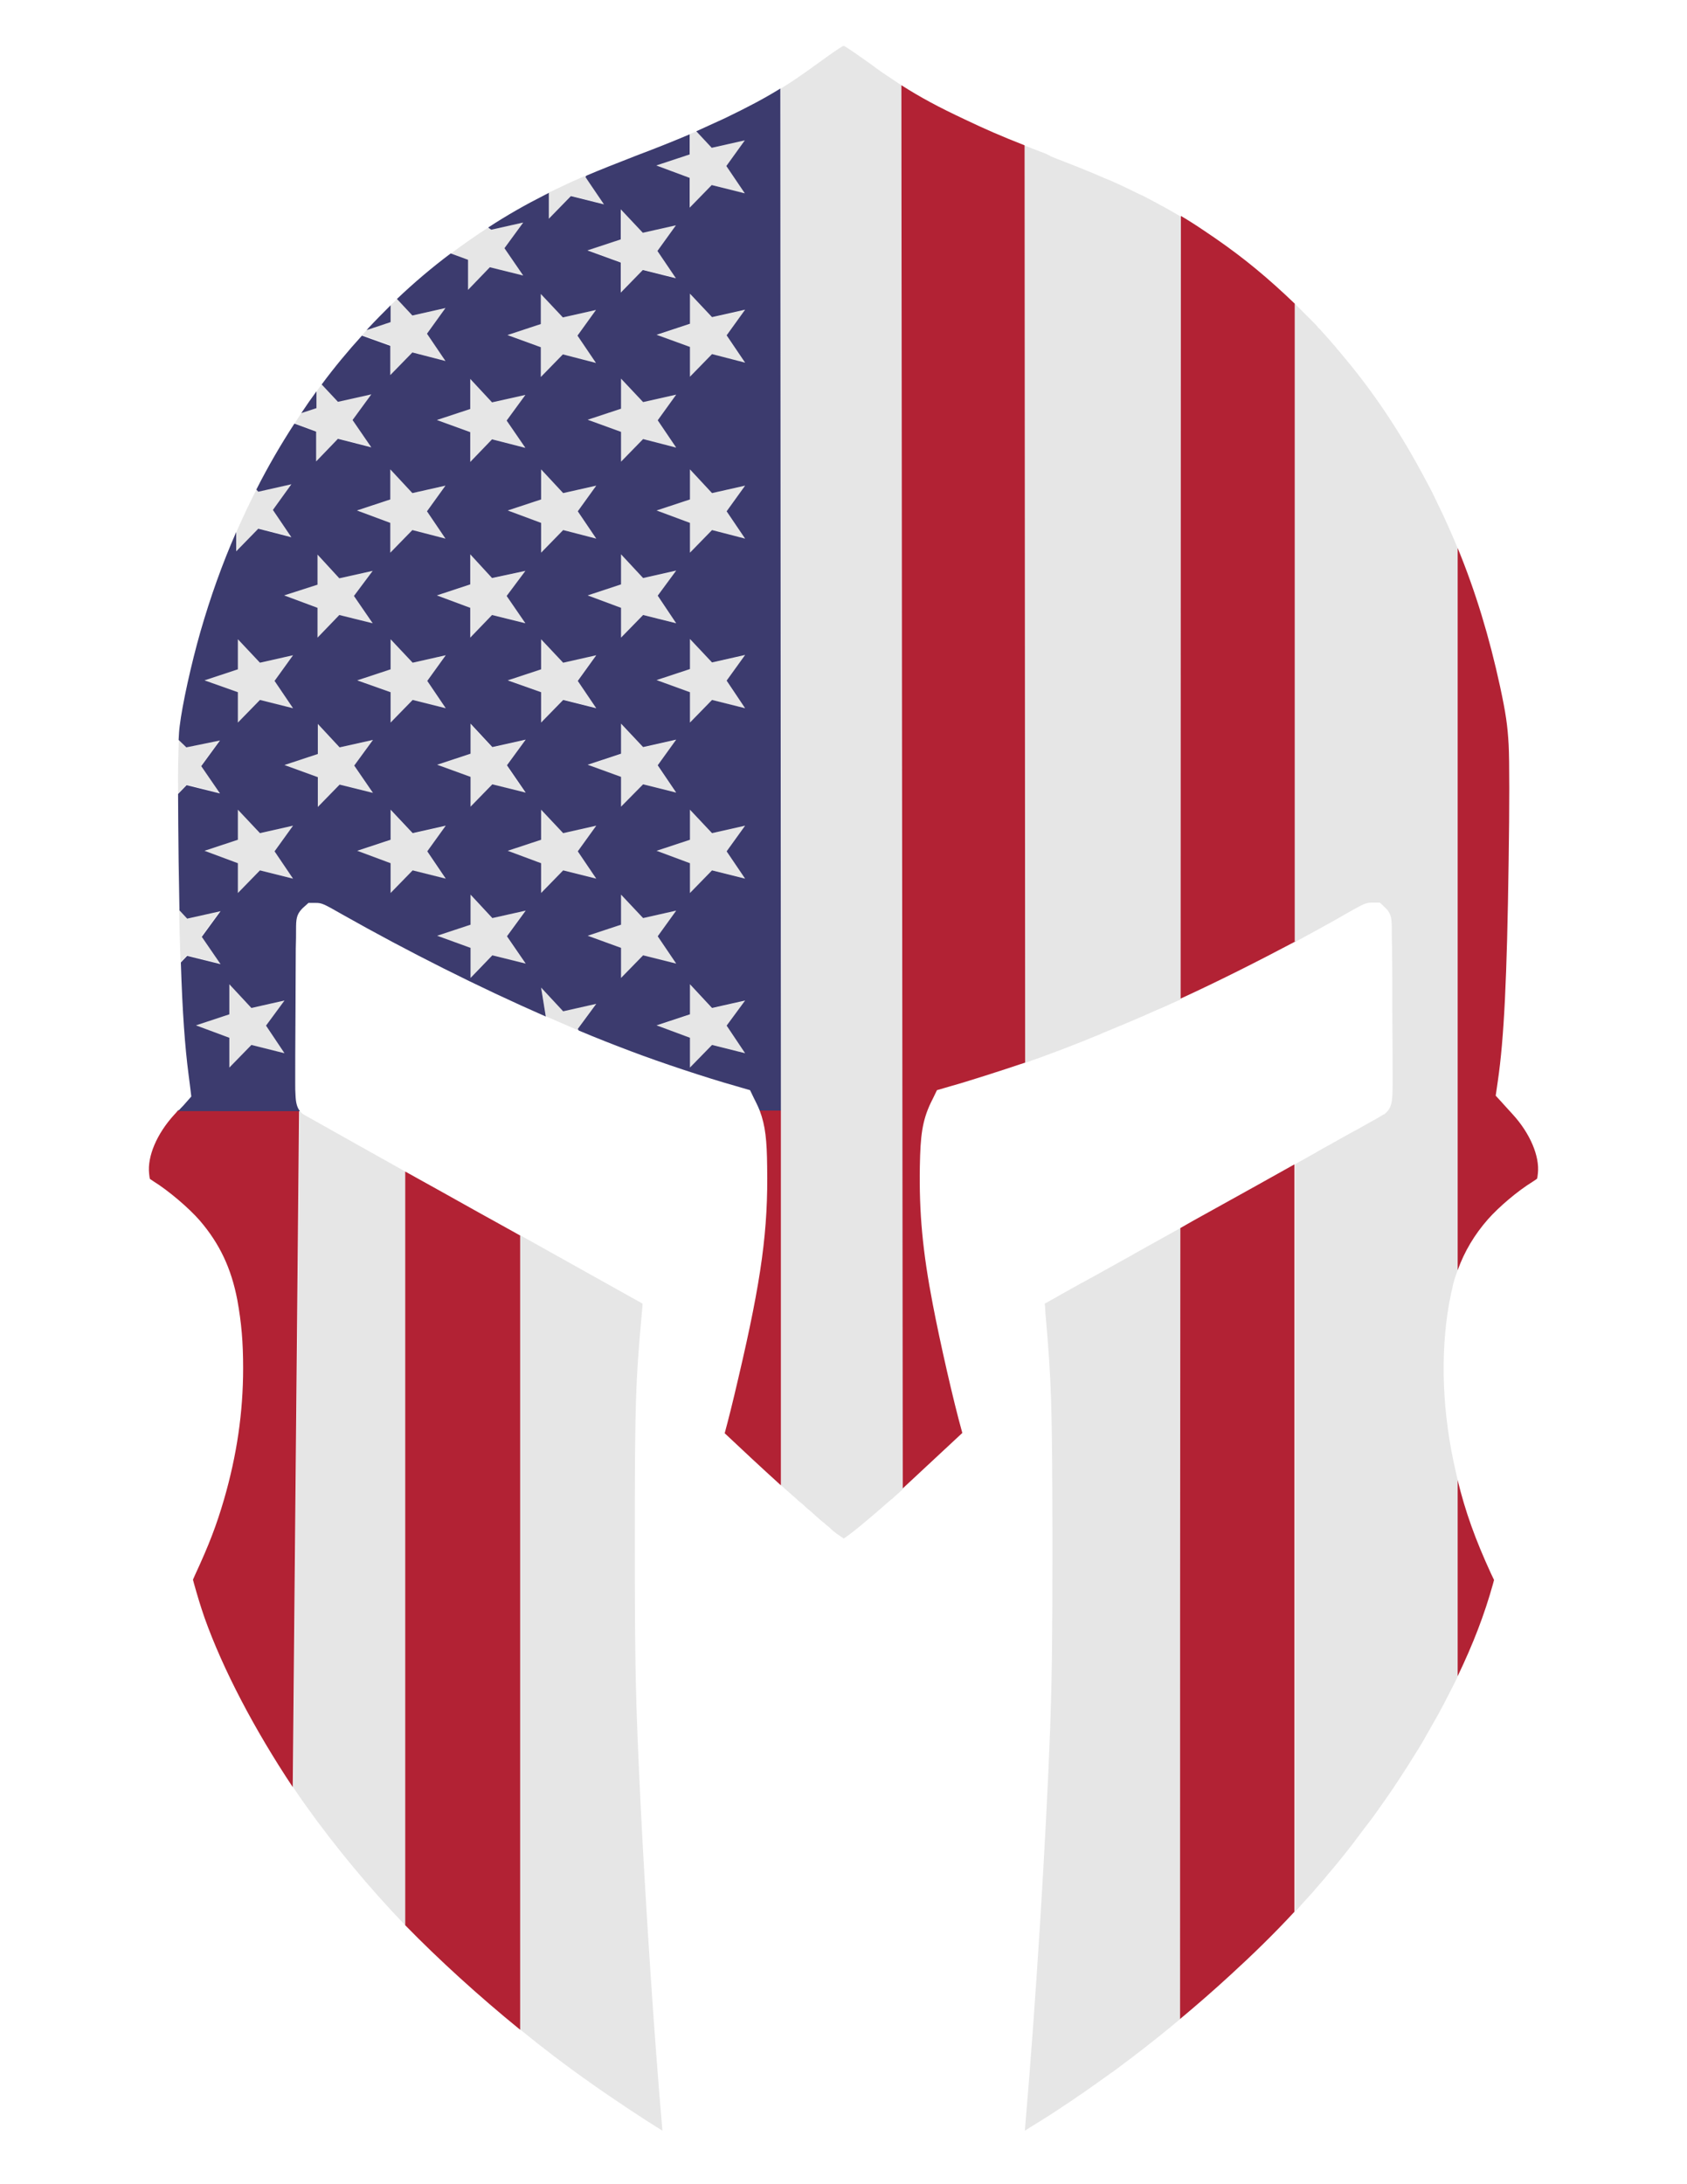 <?xml version="1.0" encoding="utf-8"?>
<!-- Generator: Adobe Illustrator 23.0.3, SVG Export Plug-In . SVG Version: 6.00 Build 0)  -->
<svg version="1.1" xmlns="http://www.w3.org/2000/svg" xmlns:xlink="http://www.w3.org/1999/xlink" x="0px" y="0px"
	 viewBox="0 0 612 792" style="enable-background:new 0 0 612 792;" xml:space="preserve">
<style type="text/css">
	.st0{fill:#E6E6E6;}
	.st1{fill:#B22234;}
	.st2{fill:#3C3B6E;}
</style>
<g id="Layer_2">
	<path class="st0" d="M270.3,176.1l-6.7,9.3l6.7,9.9l-12-3.1l-8,8.2v-10.8l-12.1-4.5l12.1-4v-10.9l8,8.6L270.3,176.1z M258.3,302.1
		l-8-8.5v10.9l-12.1,4l12.1,4.5v10.8l8-8.2l12,3l-6.7-9.9l6.7-9.3L258.3,302.1z M233.3,284.5l12,3l-6.7-9.9l6.7-9.3l-12,2.7l-8-8.5
		v10.9l-12.1,4l12.1,4.4v10.8L233.3,284.5z M258.3,240.2l-8-8.5v10.9l-12.1,4l12.1,4.4V262l8-8.2l12,3l-6.7-9.9l6.7-9.3L258.3,240.2
		z M233.3,209.6l-8-8.6v10.9l-12.1,4l12.1,4.5v10.8l8-8.2l12,3l-6.7-9.9l6.7-9.1L233.3,209.6z M204.3,253.7l12,3l-6.7-9.9l6.7-9.3
		l-12,2.7l-8-8.5v10.9l-12.1,4l12.1,4.4V262L204.3,253.7z M196.3,170.2v10.9l-12.1,4l12.1,4.5v10.8l8-8.2l12,3.1l-6.7-9.9l6.7-9.3
		l-12,2.7L196.3,170.2z M204.3,315.6l12,3l-6.7-9.9l6.7-9.3l-12,2.7l-8-8.5v10.9l-12.1,4l12.1,4.5v10.8L204.3,315.6z M178.5,271
		l-7.9-8.5v10.9l-12.1,4l12.1,4.4v10.8l7.9-8.1l12.1,3l-6.8-9.9l6.8-9.3L178.5,271z M233.3,145.8l-8-8.5v10.9l-12.1,4l12.1,4.4v10.8
		l8-8.2l12,3.1l-6.7-9.9l6.7-9.3L233.3,145.8z M327,30.9c-0.3-0.2-0.5-0.4-0.8-0.5c0,0,0,0,0,0c-2.1-1.4-4.3-2.9-6.7-4.5
		c0,0-0.1,0-0.1-0.1c-0.7-0.5-1.5-1-2.2-1.6c-7-5-9.8-6.9-10.9-7.5c-0.1,0-0.2,0-0.3,0h-0.2c-1.1,0.6-3.8,2.4-9,6.2
		c-0.7,0.5-1.4,1-2,1.4l-0.2,0.2c-4.1,2.9-7.7,5.4-11.3,7.6l0.1,506.5c1.2,1.1,2.4,2.2,3.6,3.2c0.1,0.1,0.1,0.1,0.2,0.2
		c0.5,0.4,1,0.9,1.5,1.3c0.1,0.1,0.3,0.2,0.4,0.4c0.4,0.4,0.9,0.8,1.3,1.1c0.2,0.1,0.3,0.3,0.5,0.4c0.4,0.3,0.8,0.7,1.1,1
		c0.2,0.2,0.4,0.3,0.5,0.5c0.4,0.3,0.7,0.6,1.1,0.9c0.2,0.1,0.3,0.3,0.5,0.4c0.4,0.3,0.7,0.7,1.1,1c0.1,0.1,0.3,0.2,0.4,0.4
		c0.4,0.4,0.9,0.7,1.3,1.1c0.1,0.1,0.1,0.1,0.2,0.2c0.5,0.4,0.9,0.8,1.4,1.2c0.1,0.1,0.2,0.2,0.3,0.2c0.4,0.3,0.7,0.6,1,0.9
		c0.1,0.1,0.3,0.2,0.4,0.3c0.3,0.2,0.6,0.5,0.8,0.7c0.2,0.1,0.3,0.2,0.4,0.4c0.2,0.2,0.5,0.4,0.7,0.6c0.1,0.1,0.3,0.2,0.4,0.3
		c0.2,0.2,0.4,0.3,0.6,0.5c0.1,0.1,0.3,0.2,0.4,0.3c0.2,0.2,0.4,0.3,0.6,0.4c0.1,0.1,0.2,0.2,0.4,0.3c0.2,0.1,0.4,0.3,0.6,0.4
		c0.1,0.1,0.2,0.1,0.3,0.2c0.3,0.2,0.5,0.3,0.7,0.5c0,0,0.1-0.1,0.1-0.1c1.3-0.8,5.4-3.8,16.2-13.3c0.1-0.1,0.2-0.2,0.4-0.3
		c0,0,0.1-0.1,0.1-0.1c0.1-0.1,0.2-0.2,0.3-0.3c0,0,0.1-0.1,0.2-0.1c0.1-0.1,0.2-0.2,0.4-0.3c0.1-0.1,0.1-0.1,0.2-0.2
		c0.1-0.1,0.3-0.2,0.4-0.4c0.1-0.1,0.1-0.1,0.2-0.2c0.2-0.2,0.4-0.3,0.6-0.5c0,0,0,0,0,0c0.2-0.2,0.5-0.5,0.8-0.7c0,0,0,0,0,0
		c0.5-0.5,1.1-1,1.7-1.6L327,30.9z M232.3,652.3c-1.7-35.7-2-46.1-2-92.9c0-50,0.2-57.8,2.6-83.9c0.1-1.1,0.2-2,0.2-2.8
		c-7.2-4-23.6-13.2-44.4-24.8v288c8.2,6.7,16.6,13.1,25,19c9,6.4,20.1,13.7,26.6,17.7c0-0.4-0.1-0.9-0.1-1.4
		C237.5,740.8,234.1,689.6,232.3,652.3z M119.9,409.6c-8.4-4.7-9.4-5.3-9.8-5.5c-0.6-0.4-1.1-0.9-1.4-1.4L106.3,648
		c0.4,0.5,0.7,1.1,1.1,1.6c9.5,14,22.4,30.1,34.6,43.2c1.6,1.7,3.3,3.5,5,5.3V424.8C133.7,417.4,125.3,412.6,119.9,409.6z
		 M528.8,536.7C528.8,536.7,528.8,536.7,528.8,536.7c-0.2-0.9-0.4-1.8-0.6-2.7c-5-21.3-5.8-42.6-2.5-61.4c0.2-1,0.4-1.9,0.6-2.9
		c0-0.2,0.1-0.4,0.1-0.6c0.2-0.9,0.4-1.7,0.6-2.6c0-0.1,0-0.1,0-0.2c0.5-2,1.1-3.9,1.8-5.7V198.8c-1.6-4-3.4-7.9-5.2-11.9
		c-0.1-0.2-0.2-0.4-0.3-0.6c-0.8-1.6-1.5-3.2-2.3-4.8c-0.2-0.4-0.4-0.8-0.6-1.3c-0.9-1.8-1.8-3.6-2.8-5.4
		c-9.5-18-19.2-32.6-31.6-47.2c-0.7-0.8-1.3-1.5-1.9-2.3c-0.1-0.1-0.2-0.2-0.3-0.3c-0.6-0.7-1.2-1.4-1.8-2.1
		c-0.1-0.1-0.2-0.2-0.3-0.3c-0.6-0.7-1.2-1.4-1.8-2c0,0,0,0,0,0c-0.6-0.7-1.2-1.4-1.9-2c0,0,0,0,0-0.1c-0.6-0.7-1.2-1.3-1.9-2
		c0,0-0.1-0.1-0.1-0.1c-2-2-4-4-6.3-6.3v231.5c2.9-1.5,5.8-3.1,8.7-4.7c0.2-0.1,0.4-0.2,0.7-0.4c3-1.6,6-3.3,8.9-5
		c6.7-3.8,7.5-4.2,9.6-4.2h3l2.1,2c2.1,2.1,2.2,4,2.2,7.6c0,1.6,0,4,0.1,6.9c0.1,6.1,0.1,14,0.1,22.5c0.1,12.9,0.1,21.4,0.1,26.2
		c0,6.7-0.1,9.3-3.1,11.6v0c0,0,0,0,0,0c0,0,0,0,0,0c0,0,0,0-0.1,0c0,0,0,0,0,0c0,0,0,0-0.1,0c0,0,0,0,0,0c0,0-0.1,0-0.1,0.1
		c0,0,0,0,0,0c-0.1,0-0.2,0.1-0.3,0.2c0,0,0,0,0,0c-0.1,0.1-0.3,0.1-0.4,0.2c0,0,0,0,0,0c-0.1,0-0.2,0.1-0.3,0.2c0,0,0,0,0,0
		c-0.1,0-0.2,0.1-0.3,0.2c0,0,0,0-0.1,0c-0.2,0.1-0.5,0.3-0.8,0.5c0,0,0,0,0,0c-1.4,0.8-3.8,2.1-7.5,4.2c-0.2,0.1-0.4,0.2-0.6,0.3
		c-0.3,0.2-0.6,0.3-0.9,0.5c-0.1,0-0.1,0.1-0.2,0.1c-2.3,1.3-5.1,2.8-8.4,4.7c-0.1,0-0.1,0.1-0.2,0.1c-1.3,0.7-2.7,1.5-4.1,2.3
		c-0.1,0.1-0.2,0.1-0.3,0.2c-2.3,1.3-4.8,2.7-7.5,4.2v271c0.7-0.7,1.3-1.4,1.9-2.1c1-1.1,2-2.2,3-3.3c0.7-0.8,1.5-1.6,2.2-2.5
		c0.9-1,1.8-2.1,2.7-3.1c0.7-0.8,1.4-1.6,2-2.4c1.4-1.6,2.8-3.3,4.1-4.9c0.6-0.7,1.1-1.4,1.7-2.1c1-1.3,2-2.5,3-3.8
		c0.6-0.8,1.2-1.6,1.8-2.4c0.9-1.2,1.8-2.4,2.7-3.6c0.6-0.7,1.1-1.5,1.7-2.2c1.4-1.8,2.7-3.7,4-5.5c0.3-0.4,0.6-0.9,0.9-1.3
		c1.1-1.5,2.1-3,3.2-4.6c0.5-0.7,1-1.4,1.4-2.1c0.9-1.3,1.8-2.7,2.7-4.1c0.4-0.7,0.9-1.3,1.3-2c1.2-2,2.5-3.9,3.7-5.9
		c0.1-0.2,0.2-0.4,0.4-0.6c1.1-1.8,2.2-3.6,3.2-5.5c0.4-0.6,0.7-1.3,1.1-1.9c0.8-1.5,1.7-2.9,2.5-4.4c0.3-0.6,0.7-1.2,1-1.8
		c1.1-2,2.2-4.1,3.2-6.1c0.6-1.2,1.2-2.3,1.8-3.5c0.1-0.1,0.1-0.3,0.2-0.4c0.6-1.1,1.1-2.2,1.6-3.3V536.7z M428.2,445.3
		c-5.5,3.1-10.8,6-15.8,8.8c-0.6,0.4-1.3,0.7-1.9,1.1c-5.2,2.9-10.1,5.6-14.4,8c-0.1,0.1-0.3,0.2-0.4,0.2c-1,0.6-2,1.1-2.9,1.6
		c-0.1,0.1-0.3,0.1-0.4,0.2c-2.9,1.6-5.5,3.1-7.7,4.3c-0.4,0.2-0.8,0.5-1.2,0.7c-0.9,0.5-1.8,1-2.5,1.4c-0.7,0.4-1.4,0.8-2,1.1
		c0.1,0.8,0.2,1.8,0.2,2.8c2.3,26.2,2.5,33.2,2.6,83.5c0,36.8-0.2,49.3-0.8,67c-1.5,40.7-5.4,102.6-9,144c-0.1,0.7-0.1,1.6-0.2,2.6
		c1.5-1,3.5-2.2,6.1-3.8c2-1.3,4-2.5,5.9-3.8c0.5-0.3,1-0.6,1.5-1c1.8-1.2,3.7-2.4,5.5-3.7c0.1-0.1,0.2-0.1,0.3-0.2
		c2-1.3,3.9-2.7,5.9-4.1c0.3-0.2,0.7-0.5,1-0.7c1.9-1.3,3.7-2.7,5.6-4c0.1,0,0.1-0.1,0.2-0.1c2-1.5,4-3,6-4.5
		c0.1-0.1,0.3-0.2,0.4-0.3c6.1-4.6,12.1-9.4,18.2-14.5c0,0,0,0,0,0C428.1,638.7,428.2,538.6,428.2,445.3z M233.3,346.4l12,3
		l-6.7-9.9l6.7-9.3l-12,2.7l-8-8.5v10.9l-12.1,4l12.1,4.4v10.9L233.3,346.4z M93.8,191.6l12,3.1l-6.7-9.9l6.7-9.3l-12,2.7l-0.7-0.8
		c-2.6,5-5,10.2-7.3,15.4v7L93.8,191.6z M94.3,302.1l-8-8.5v10.9l-12.1,4l12.1,4.5v10.8l8-8.2l12,3l-6.7-9.9l6.7-9.3L94.3,302.1z
		 M258.3,378.9l12,3l-6.7-9.9l6.7-9.1l-12,2.7l-8-8.6v10.9l-12.1,4l12.1,4.5v10.8L258.3,378.9z M91.2,365.5l-8-8.6v10.9l-12.1,4
		l12.1,4.5v10.8l8-8.2l12,3l-6.7-9.9l6.7-9.1L91.2,365.5z M196.3,106.6v10.9l-12.1,4l12.1,4.4v10.8l8-8.2l12,3.1l-6.7-9.9l6.7-9.3
		l-12,2.7L196.3,106.6z M170.7,201v10.9l-12.1,4l12.1,4.5v10.8l7.9-8.2l12.1,3l-6.8-9.9l6.8-9.1l-12.1,2.7L170.7,201z M250.3,56
		l-12.1,4l12.1,4.5v10.8l8-8.2l12,3l-6.7-9.9l6.7-9.3l-12,2.7l-5.6-6c-0.8,0.3-1.6,0.7-2.4,1V56z M216.3,363.9l-12,2.7l-8-8.6
		l1.7,10.5c4.1,1.8,8.1,3.5,12,5.2l-0.4-0.6L216.3,363.9z M67.8,332.9l-2.8-3c0.1,7,0.3,13.2,0.5,18.9l2.3-2.4l12.1,3l-6.8-9.9
		l6.8-9.3L67.8,332.9z M115.3,292.6l7.9-8.1l12.1,3l-6.8-9.9l6.8-9.3l-12.1,2.7l-7.9-8.5v10.9l-12.1,4l12.1,4.4V292.6z M207.1,71
		l12,3l-5.5-8.1l-1.2-1.8l0.3-0.5c-0.2,0.1-0.3,0.1-0.5,0.2c-3.5,1.5-6.8,3-10.3,4.7c-1,0.5-1.9,0.9-2.9,1.4v9.4L207.1,71z
		 M114.8,148l-5.5,1.8c-0.8,1.2-1.6,2.5-2.4,3.7l7.9,2.9v10.8l7.9-8.2l12.1,3.1l-6.8-9.9l6.8-9.3l-12.1,2.7l-5.9-6.3
		c-0.7,0.9-1.4,1.8-2,2.7V148z M377.7,55.1c-2-0.8-3.9-1.5-5.7-2.2c-0.1,0-0.2-0.1-0.3-0.1l0.2,332.6c8.9-3.1,18.1-6.6,27.5-10.5
		c0,0,0.1,0,0.1-0.1c2.3-0.9,4.6-1.9,7-2.9c0.1,0,0.2-0.1,0.3-0.1c2.3-1,4.5-1.9,6.8-2.9c0.2-0.1,0.3-0.2,0.5-0.2c2.2-1,4.5-2,6.8-3
		c0.2-0.1,0.3-0.1,0.5-0.2c2.3-1,4.6-2.1,6.9-3.1c0,0,0,0,0,0c0.1-92.7,0.1-191.1,0.1-283.8c0,0,0,0,0,0c-2.1-1.3-4.3-2.5-6.4-3.7
		c-0.3-0.1-0.5-0.3-0.8-0.4c-0.6-0.3-1.2-0.7-1.8-1c-0.6-0.3-1.3-0.7-1.9-1c-0.6-0.3-1.1-0.6-1.7-0.9c-0.7-0.4-1.5-0.8-2.3-1.1
		c-0.3-0.2-0.7-0.3-1-0.5c-1.1-0.5-2.2-1.1-3.3-1.6c-1.2-0.6-2.4-1.1-3.6-1.7c-0.5-0.2-1.1-0.5-1.6-0.7c-0.8-0.4-1.7-0.8-2.6-1.1
		c-5.9-2.6-12.5-5.2-20-8.1C380.1,56,378.9,55.5,377.7,55.1z M169.8,94.2v10.9l7.9-8.2l12.1,3l-6.8-9.9l6.8-9.3l-11.6,2.6l-1.1-0.8
		c-4.6,3-9.2,6.2-13.6,9.5L169.8,94.2z M141.7,136l8-8.2l12,3.1l-6.7-9.9l6.7-9.3l-12,2.7l-5.6-6c-0.8,0.8-1.6,1.5-2.4,2.3v6.1
		l-8.7,2.9c-0.5,0.6-1.1,1.2-1.6,1.8l10.3,3.7V136z M64.9,268.3c-0.2,4.5-0.4,10.6-0.3,19.4l3.1-3.2l12.1,3l-6.8-9.9l6.8-9.3
		L67.6,271L64.9,268.3z M178.5,332.9l-7.9-8.5v10.9l-12.1,4l12.1,4.4v10.9l7.9-8.2l12.1,3l-6.8-9.9l6.8-9.3L178.5,332.9z
		 M141.7,313.1v10.8l8-8.2l12,3l-6.7-9.9l6.7-9.3l-12,2.7l-8-8.5v10.9l-12.1,4L141.7,313.1z M141.7,231.7v10.9l-12.1,4l12.1,4.4V262
		l8-8.2l12,3l-6.7-9.9l6.7-9.3l-12,2.7L141.7,231.7z M258.3,115.1l-8-8.5v10.9l-12.1,4l12.1,4.4v10.8l8-8.2l12,3.1l-6.7-9.9l6.7-9.3
		L258.3,115.1z M86.3,262l8-8.2l12,3l-6.7-9.9l6.7-9.3l-12,2.7l-8-8.5v10.9l-12.1,4l12.1,4.4V262z M233.3,84.3l-8-8.5v10.9l-12.1,4
		l12.1,4.4v10.9l8-8.2l12,3l-6.7-9.9l6.7-9.3L233.3,84.3z M141.7,170.2v10.9l-12.1,4l12.1,4.5v10.8l8-8.2l12,3.1l-6.7-9.9l6.7-9.3
		l-12,2.7L141.7,170.2z M115.3,201v10.9l-12.1,4l12.1,4.5v10.8l7.9-8.2l12.1,3l-6.8-9.9l6.8-9.1l-12.1,2.7L115.3,201z M170.7,137.4
		v10.9l-12.1,4l12.1,4.4v10.8l7.9-8.2l12.1,3.1l-6.8-9.9l6.8-9.3l-12.1,2.7L170.7,137.4z"/>
</g>
<g id="Layer_3">
	<path class="st1" d="M371.7,52.7l0.2,332.6c-0.6,0.2-1.2,0.4-1.8,0.6c-5.6,1.9-19.9,6.5-24.7,7.8l-2.4,0.7l-3.1,0.9l-1.4,2.9
		l-0.8,1.6c-3.2,6.7-3.8,12.2-4,23c-0.3,17,1,31,4.7,50.2c2.6,13.6,7.5,35.2,10.6,46.2c0,0.1,0.1,0.3,0.1,0.4
		c-5,4.7-15.2,14.1-21.6,20.1L327,30.9c6.9,4.4,13.4,7.9,23,12.4C357.3,46.8,363.3,49.4,371.7,52.7L371.7,52.7z M327.5,539.7
		L327.5,539.7C327.5,539.7,327.5,539.7,327.5,539.7L327.5,539.7z M147,424.8v273.3c12.3,12.6,26.7,25.7,41.7,37.9V448
		c-4.7-2.6-9.5-5.3-14.6-8.1C163.4,433.9,154.4,428.9,147,424.8z M63.2,404.2c-6.3,6.9-9.8,15.1-9.1,21.4c0.1,1.1,0.2,1.6,0.3,1.9
		c0.2,0.1,0.6,0.4,1.2,0.8c5.5,3.4,12.9,9.7,16.9,14.3c7.2,8.4,11.4,17.3,13.6,28.8c1.5,8.3,2.1,15.2,2.1,24.7
		c0,16.1-2.3,31.6-6.9,47.5c-2.8,9.6-5.5,16.6-10.6,27.6l-0.7,1.6l0.4,1.5c1.5,5.3,2.2,7.6,3.8,12.3c6.7,18.8,18.1,40.5,32,61.4
		c0,0,0,0,0,0l2.3-245.4H64.6C64.1,403.2,63.7,403.7,63.2,404.2z M283.3,402.7h-7.7c2.1,5.5,2.6,11,2.7,20.2
		c0.4,22.9-2,40.8-10.4,76.6c-2.2,9.5-3.6,15-5,20.2c5.4,5.1,13,12.2,20.4,18.9l0-136V402.7z M371.8,385.3L371.8,385.3
		C371.8,385.3,371.8,385.3,371.8,385.3L371.8,385.3z M469.6,693.2L469.6,693.2C469.6,693.1,469.6,693.1,469.6,693.2L469.6,693.2z
		 M469.6,110.1L469.6,110.1C469.6,110.1,469.6,110.1,469.6,110.1L469.6,110.1z M528.8,536.7C528.8,536.7,528.8,536.7,528.8,536.7
		C528.8,536.7,528.8,536.7,528.8,536.7l0,71.1c5.7-11.9,9.7-22.3,12.8-33.4l0.4-1.5l-1.1-2.3C535.2,558.2,531.6,548.2,528.8,536.7z
		 M548.8,404.1l-1-1.1l-2.1-2.3l-0.8-0.9l-2.3-2.5l0.5-3.4l0.3-2.1c2.2-15.1,3.3-36.7,3.9-79.8c0.3-19.5,0.3-36.3,0-41.9
		c-0.4-7.1-1-11.3-3.1-21.1c-3.9-18-8.9-34.5-15.4-50.3v261.9c2.5-6.9,6.1-12.9,11-18.5c4.1-4.6,10.7-10.2,16.2-13.6
		c0.9-0.6,1.4-0.9,1.6-1.1c0.1-0.3,0.2-0.8,0.3-1.9C558.6,419.3,555.1,411,548.8,404.1z M466.2,106.8c-9.7-9-18.2-15.7-29.3-23.1
		c-2.8-1.9-5.6-3.7-8.5-5.4c0,92.7-0.1,191.2-0.1,283.8c13.7-6.3,27.6-13.3,41.4-20.6V110.1C468.6,109,467.4,108,466.2,106.8z
		 M469.6,341.6c0.2-0.1,0.4-0.2,0.6-0.3C470.1,341.3,469.8,341.4,469.6,341.6L469.6,341.6z M437.8,439.9c-3.3,1.8-6.5,3.6-9.6,5.4
		c-0.1,93.3-0.1,193.4-0.1,286.8c6-5,12.1-10.3,18.3-16c8.1-7.4,15.9-15,23.2-22.9v-271C461.4,426.8,451,432.6,437.8,439.9z"/>
</g>
<g id="Layer_4">
	<path class="st2" d="M114.8,148l-5.5,1.8c1.8-2.7,3.6-5.3,5.5-7.9h0V148z M141.7,116.8v-6.1c-2.7,2.7-5.4,5.4-8,8.2
		c-0.2,0.3-0.5,0.5-0.7,0.8c0,0,0,0,0,0L141.7,116.8z M65.5,348.8L65.5,348.8L65.5,348.8C65.5,348.8,65.5,348.8,65.5,348.8z
		 M65,329.9L65,329.9L65,329.9C65,329.9,65,329.9,65,329.9z M283.3,402.7h-7.7c-0.4-1-0.8-1.9-1.3-2.9l-0.8-1.6l-1.4-2.9l-3.1-0.9
		l-2.4-0.7c-10-2.8-26.9-8.4-37.7-12.5c-6.1-2.3-12.5-4.8-18.9-7.5l-0.4-0.6l6.7-9.1l-12,2.7l-8-8.6l1.7,10.5
		c-24.2-10.6-49.9-23.5-73.8-37c-6.8-3.9-7.5-4.2-9.6-4.2h-2.7l-2,1.8l-0.2,0.2l-0.2,0.2c-2,2.1-2.1,3.9-2.1,7.5c0,1.6,0,4-0.1,6.9
		c0,6.1-0.1,14.1-0.1,22.5c-0.1,13-0.1,21.4-0.1,26.2c0,1.7,0,3.1,0.1,4.3v0c0.1,2.7,0.5,4.5,1.6,5.9H64.6c0.8-0.9,1.5-1.6,1.8-1.9
		l0.8-0.9l2.2-2.5l-0.4-3.3l-0.6-4.7c-1.3-10-2.2-22.1-2.8-40.6l2.3-2.4l12.1,3l-6.8-9.9l6.8-9.3l-12.1,2.7l-2.8-3
		c-0.1-5.4-0.2-11.3-0.3-17.7c-0.1-9.9-0.2-18-0.2-24.5l3.1-3.2l12.1,3l-6.8-9.9l6.8-9.3L67.6,271l-2.8-2.7c0.1-2,0.2-3.7,0.4-5.1
		c0.9-7.6,4.2-22.6,7.5-34.1c3.6-12.5,7.9-24.6,13-36.2v7l8-8.2l12,3.1l-6.7-9.9l6.7-9.3l-12,2.7l-0.7-0.8
		c4.2-8.3,8.8-16.2,13.8-23.9l7.9,2.9v10.8l7.9-8.2l12.1,3.1l-6.8-9.9l6.8-9.3l-12.1,2.7l-5.9-6.3l0,0c4.6-6.2,9.5-12.1,14.6-17.7
		l0,0l10.3,3.7V136l8-8.2l12,3.1l-6.7-9.9l6.7-9.3l-12,2.7l-5.6-6c6.2-5.9,12.7-11.4,19.5-16.5l6.3,2.3v10.9l7.9-8.2l12.1,3
		l-6.8-9.9l6.8-9.3l-11.6,2.6l-1.1-0.8c6.7-4.4,13.6-8.3,20.7-11.9c0.4-0.2,0.9-0.4,1.3-0.7v9.4l8-8.2l12,3l-5.5-8.1l-1.2-1.8
		l0.3-0.5c4.9-2.1,10.5-4.3,18.2-7.3c8.2-3.1,13.9-5.4,19.3-7.7V56l-12.1,4l12.1,4.5v10.8l8-8.2l12,3l-6.7-9.9l6.7-9.3l-12,2.7
		l-5.6-6c3.3-1.5,6.6-3,10.3-4.7c8.3-4,14.2-7.1,20.2-10.8c0,0,0,0,0,0c0,0,0,0,0,0L283.3,402.7z M213.1,90.8l12.1,4.4v10.9l8-8.2
		l12,3l-6.7-9.9l6.7-9.3l-12,2.7l-8-8.5v10.9L213.1,90.8z M238.6,152.4l6.7-9.3l-12,2.7l-8-8.5v10.9l-12.1,4l12.1,4.4v10.8l8-8.2
		l12,3.1L238.6,152.4z M238.6,216l6.7-9.1l-12,2.7l-8-8.6v10.9l-12.1,4l12.1,4.5v10.8l8-8.2l12,3L238.6,216z M238.6,277.5l6.7-9.3
		l-12,2.7l-8-8.5v10.9l-12.1,4l12.1,4.4v10.8l8-8.1l12,3L238.6,277.5z M196.3,251V262l8-8.2l12,3l-6.7-9.9l6.7-9.3l-12,2.7l-8-8.5
		v10.9l-12.1,4L196.3,251z M183.9,277.5l6.8-9.3l-12.1,2.7l-7.9-8.5v10.9l-12.1,4l12.1,4.4v10.8l7.9-8.1l12.1,3L183.9,277.5z
		 M141.7,251V262l8-8.2l12,3l-6.7-9.9l6.7-9.3l-12,2.7l-8-8.5v10.9l-12.1,4L141.7,251z M209.6,185.4l6.7-9.3l-12,2.7l-8-8.6v10.9
		l-12.1,4l12.1,4.5v10.8l8-8.2l12,3.1L209.6,185.4z M178.5,209.6l-7.9-8.6v10.9l-12.1,4l12.1,4.5v10.8l7.9-8.2l12.1,3l-6.8-9.9
		l6.8-9.1L178.5,209.6z M184.1,121.5l12.1,4.4v10.8l8-8.2l12,3.1l-6.7-9.9l6.7-9.3l-12,2.7l-8-8.5v10.9L184.1,121.5z M158.5,152.3
		l12.1,4.4v10.8l7.9-8.2l12.1,3.1l-6.8-9.9l6.8-9.3l-12.1,2.7l-7.9-8.5v10.9L158.5,152.3z M129.5,185.1l12.1,4.5v10.8l8-8.2l12,3.1
		l-6.7-9.9l6.7-9.3l-12,2.7l-8-8.6v10.9L129.5,185.1z M103.1,215.9l12.1,4.5v10.8l7.9-8.2l12.1,3l-6.8-9.9l6.8-9.1l-12.1,2.7
		l-7.9-8.6v10.9L103.1,215.9z M86.3,251V262l8-8.2l12,3l-6.7-9.9l6.7-9.3l-12,2.7l-8-8.5v10.9l-12.1,4L86.3,251z M96.5,371.9
		l6.7-9.1l-12,2.7l-8-8.6v10.9l-12.1,4l12.1,4.5v10.8l8-8.2l12,3L96.5,371.9z M99.6,308.7l6.7-9.3l-12,2.7l-8-8.5v10.9l-12.1,4
		l12.1,4.5v10.8l8-8.2l12,3L99.6,308.7z M135.3,287.5l-6.8-9.9l6.8-9.3l-12.1,2.7l-7.9-8.5v10.9l-12.1,4l12.1,4.4v10.8l7.9-8.1
		L135.3,287.5z M149.7,315.6l12,3l-6.7-9.9l6.7-9.3l-12,2.7l-8-8.5v10.9l-12.1,4l12.1,4.5v10.8L149.7,315.6z M183.9,339.5l6.8-9.3
		l-12.1,2.7l-7.9-8.5v10.9l-12.1,4l12.1,4.4v10.9l7.9-8.2l12.1,3L183.9,339.5z M204.3,315.6l12,3l-6.7-9.9l6.7-9.3l-12,2.7l-8-8.5
		v10.9l-12.1,4l12.1,4.5v10.8L204.3,315.6z M233.3,346.4l12,3l-6.7-9.9l6.7-9.3l-12,2.7l-8-8.5v10.9l-12.1,4l12.1,4.4v10.9
		L233.3,346.4z M263.6,371.9l6.7-9.1l-12,2.7l-8-8.6v10.9l-12.1,4l12.1,4.5v10.8l8-8.2l12,3L263.6,371.9z M263.6,308.7l6.7-9.3
		l-12,2.7l-8-8.5v10.9l-12.1,4l12.1,4.5v10.8l8-8.2l12,3L263.6,308.7z M263.6,246.8l6.7-9.3l-12,2.7l-8-8.5v10.9l-12.1,4l12.1,4.4
		V262l8-8.2l12,3L263.6,246.8z M263.6,185.4l6.7-9.3l-12,2.7l-8-8.6v10.9l-12.1,4l12.1,4.5v10.8l8-8.2l12,3.1L263.6,185.4z
		 M263.6,121.6l6.7-9.3l-12,2.7l-8-8.5v10.9l-12.1,4l12.1,4.4v10.8l8-8.2l12,3.1L263.6,121.6z M106.8,153.5L106.8,153.5
		C106.9,153.5,106.9,153.5,106.8,153.5L106.8,153.5z"/>
</g>
</svg>
